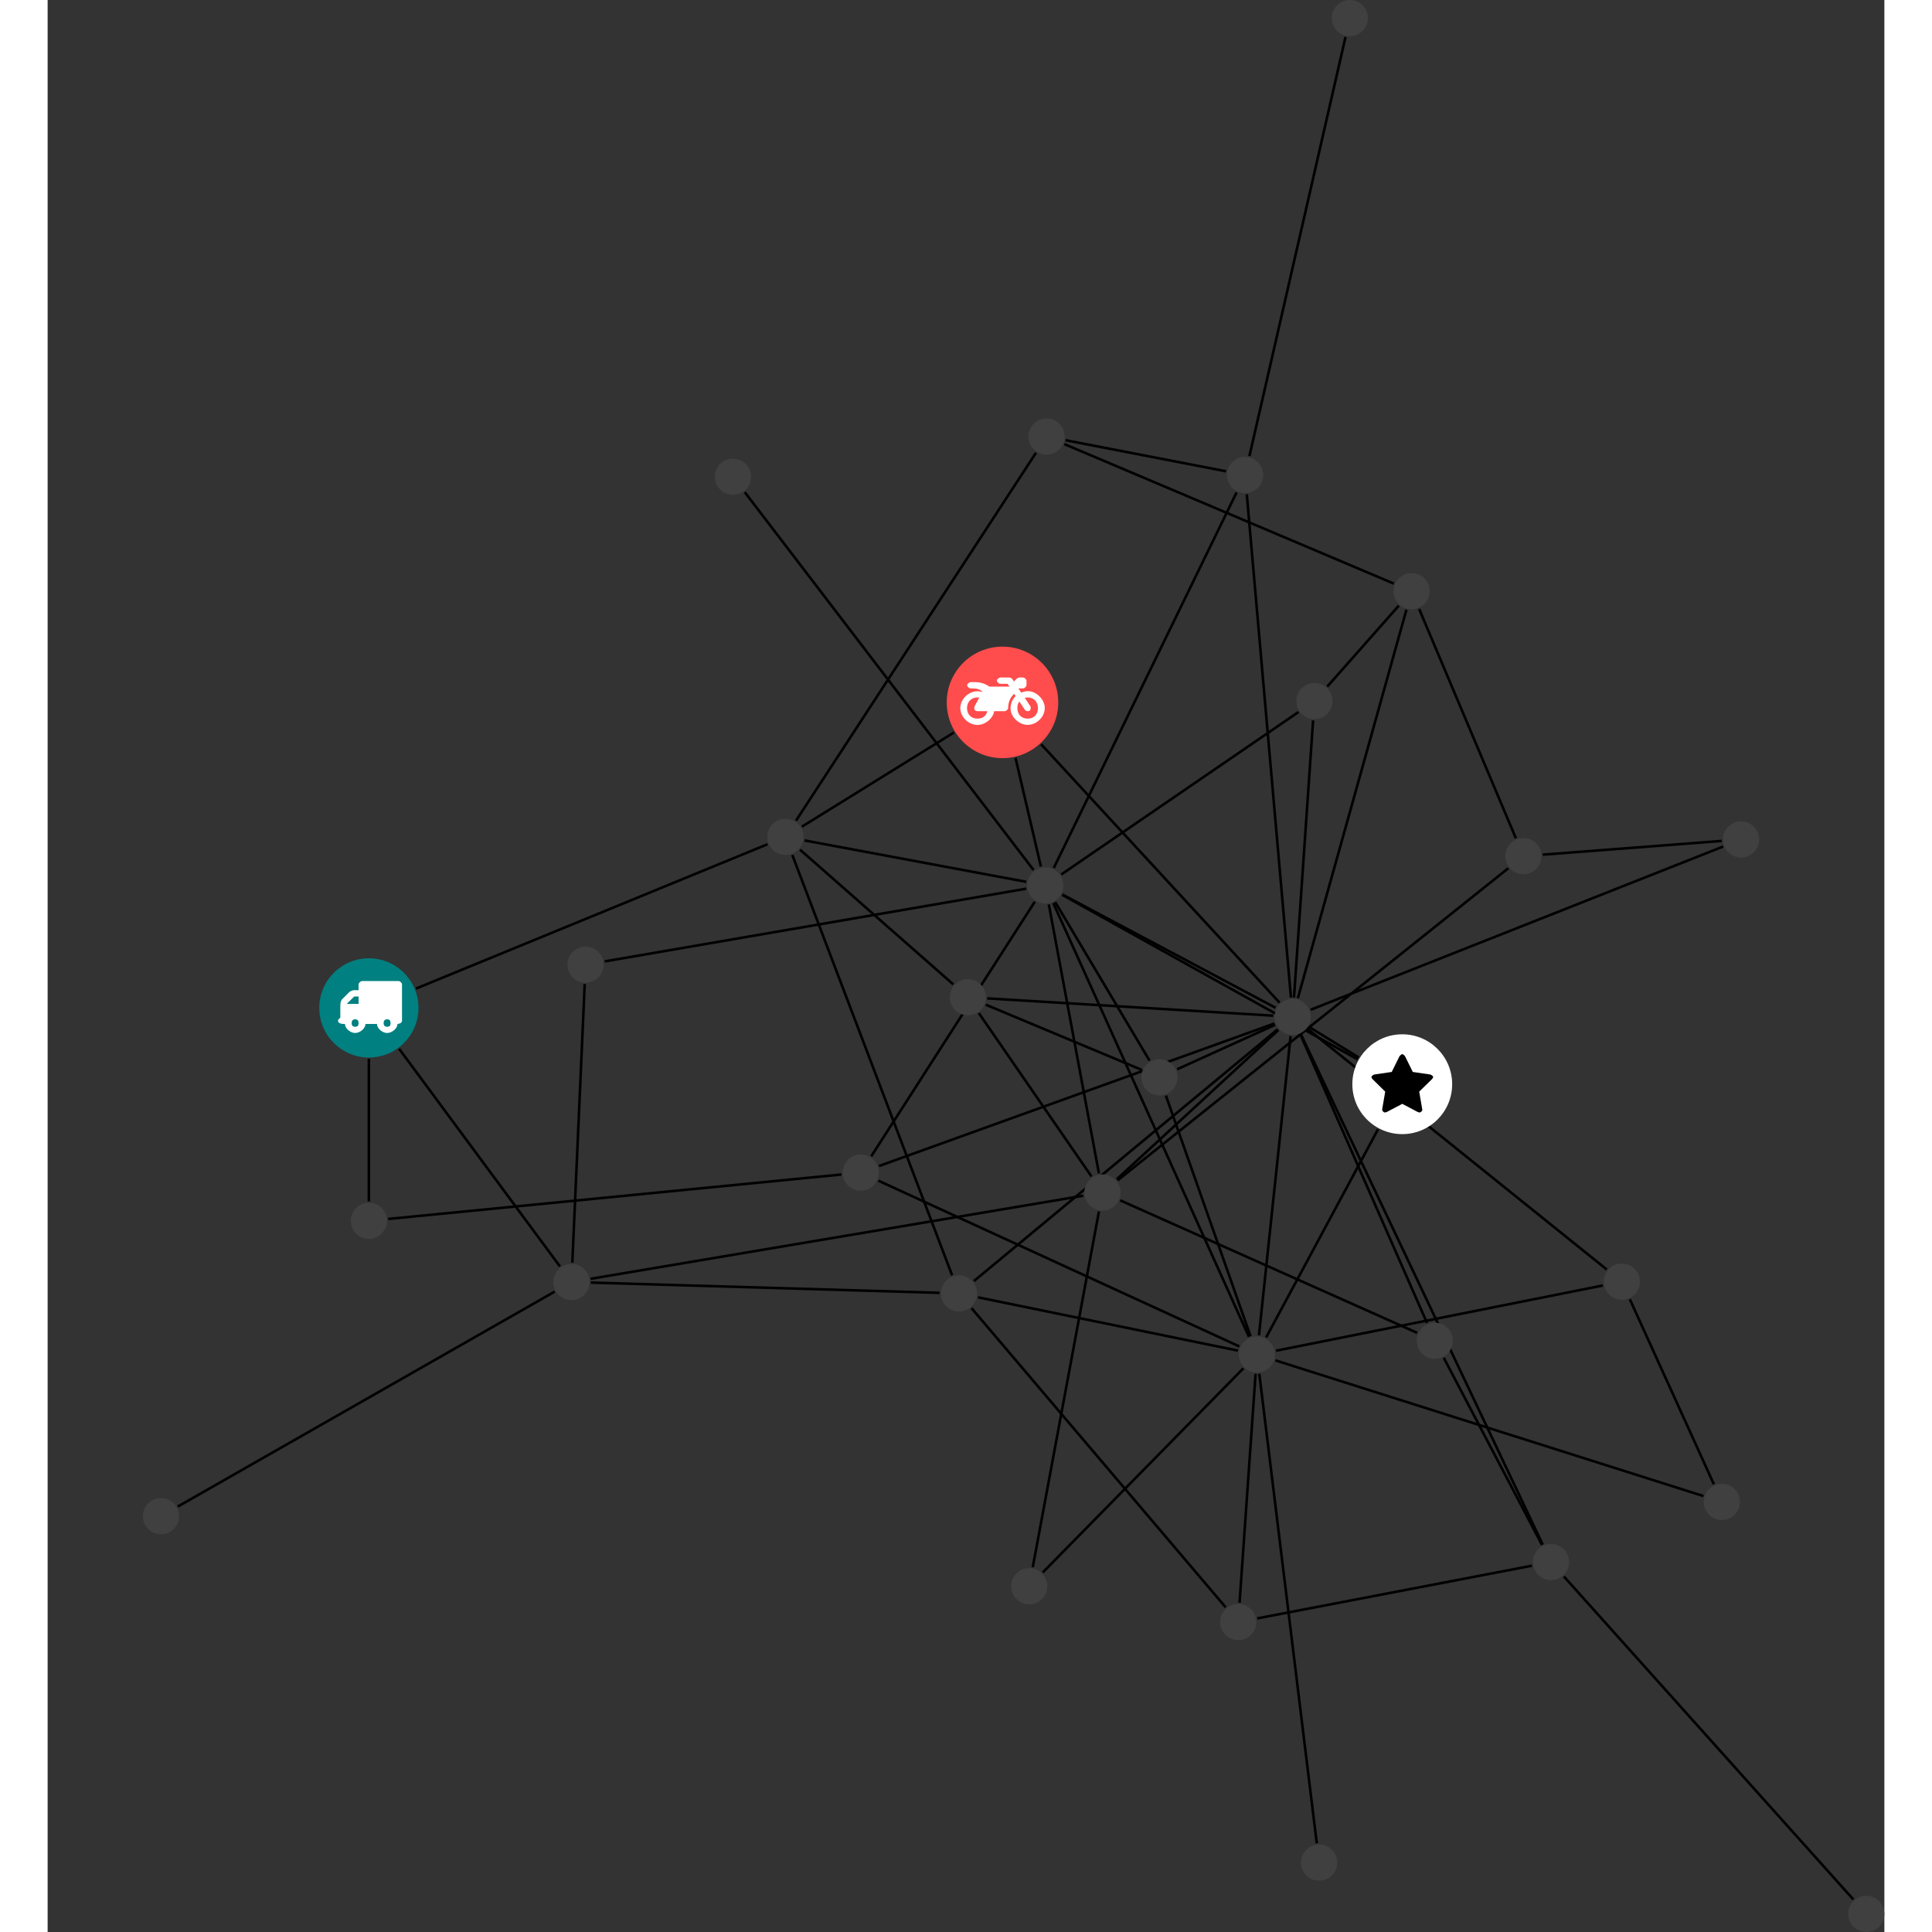 <?xml version="1.0" encoding="UTF-8"?>
<svg xmlns="http://www.w3.org/2000/svg" xmlns:xlink="http://www.w3.org/1999/xlink" width="300.964pt" height="300.964pt" viewBox="-14.840 0.000 286.124 300.964" version="1.1">
<rect x="-14.840" y="0.000" width="286.124" height="300.964" fill="#333333" stroke="none"/>
<defs>
<g>
<symbol overflow="visible" id="glyph0-0">
<path style="stroke:none;" d="M 1.422 -0.75 L 1.422 -7.922 L 3.562 -7.922 L 3.562 -0.891 L 1.422 -0.891 Z M 0.625 0 L 4.531 0 L 4.531 -8.812 L 0.438 -8.812 L 0.438 0 Z M 0.625 0 "/>
</symbol>
<symbol overflow="visible" id="glyph0-1">
<path style="stroke:none;" d="M 3.375 -0.844 C 3.375 -0.453 3.234 -0.266 2.844 -0.266 C 2.469 -0.266 2.297 -0.453 2.297 -0.844 C 2.297 -1.219 2.469 -1.422 2.844 -1.422 C 3.234 -1.422 3.375 -1.219 3.375 -0.844 Z M 1.594 -3.688 L 1.594 -3.859 C 1.594 -3.875 1.578 -3.875 1.594 -3.891 L 2.688 -4.969 C 2.703 -5 2.656 -4.984 2.688 -4.984 L 3.375 -4.984 L 3.375 -3.828 L 1.594 -3.828 Z M 8.359 -0.844 C 8.359 -0.453 8.219 -0.266 7.828 -0.266 C 7.453 -0.266 7.281 -0.453 7.281 -0.844 C 7.281 -1.219 7.453 -1.422 7.828 -1.422 C 8.219 -1.422 8.359 -1.219 8.359 -0.844 Z M 10.141 -6.891 C 10.141 -7.094 9.812 -7.391 9.609 -7.391 L 3.922 -7.391 C 3.719 -7.391 3.375 -7.094 3.375 -6.891 L 3.375 -5.969 L 2.672 -5.969 C 2.469 -5.969 2.078 -5.812 1.938 -5.672 L 0.844 -4.578 C 0.531 -4.266 0.531 -3.734 0.531 -3.328 L 0.531 -1.688 C 0.516 -1.688 0.172 -1.391 0.172 -1.203 C 0.172 -0.781 0.781 -0.703 1.062 -0.703 L 1.25 -0.703 C 1.25 -0.047 2.062 0.703 2.844 0.703 C 3.641 0.703 4.453 -0.047 4.453 -0.703 L 6.234 -0.703 C 6.234 -0.047 7.047 0.703 7.828 0.703 C 8.625 0.703 9.438 -0.047 9.438 -0.703 C 9.547 -0.703 10.141 -0.781 10.141 -1.203 Z M 10.141 -6.891 "/>
</symbol>
<symbol overflow="visible" id="glyph0-2">
<path style="stroke:none;" d="M 12.969 -2.906 C 12.844 -3.984 11.859 -5.016 10.781 -5.219 C 10.234 -5.328 9.703 -5.219 9.328 -5.031 L 8.875 -5.688 L 9.609 -5.688 C 9.812 -5.688 10.141 -5.984 10.141 -6.188 L 10.141 -6.891 C 10.141 -7.094 9.812 -7.391 9.609 -7.391 L 9.047 -7.391 C 8.969 -7.391 8.734 -7.312 8.656 -7.25 L 8.188 -6.766 L 7.891 -7.203 C 7.828 -7.281 7.594 -7.391 7.484 -7.391 L 6.078 -7.391 C 5.906 -7.391 5.547 -7.125 5.516 -6.953 C 5.484 -6.734 5.828 -6.406 6.047 -6.406 L 7.188 -6.406 L 7.484 -5.969 L 4.344 -5.969 C 4.141 -6.125 3.375 -6.672 2.141 -6.672 L 1.422 -6.672 C 1.219 -6.672 0.891 -6.375 0.891 -6.188 C 0.891 -5.984 1.219 -5.688 1.422 -5.688 L 1.781 -5.688 C 2.484 -5.688 2.906 -5.516 3.281 -5.188 L 3.25 -5.141 C 3.078 -5.188 2.797 -5.25 2.5 -5.25 C 1.109 -5.25 -0.172 -4 -0.172 -2.625 C -0.172 -1.25 1.109 0 2.5 0 C 3.75 0 4.953 -1.062 5.109 -2.141 L 6.766 -2.141 C 6.969 -2.141 7.281 -2.438 7.281 -2.625 C 7.281 -3.609 7.688 -4.391 8.219 -4.844 L 8.453 -4.5 C 7.969 -4.062 7.578 -3.203 7.672 -2.359 C 7.781 -1.172 8.969 -0.094 10.141 -0.016 C 11.703 0.094 13.156 -1.344 12.969 -2.906 Z M 2.5 -0.984 C 1.516 -0.984 0.875 -1.641 0.875 -2.625 C 0.875 -3.594 1.516 -4.281 2.5 -4.281 C 2.672 -4.281 2.844 -4.234 2.781 -4.25 L 2.047 -2.891 C 2 -2.781 2 -2.469 2.047 -2.359 C 2.125 -2.25 2.375 -2.141 2.5 -2.141 L 4.031 -2.141 C 3.891 -1.453 3.344 -0.984 2.5 -0.984 Z M 10.328 -0.984 C 9.344 -0.984 8.719 -1.641 8.719 -2.625 C 8.719 -3.109 8.859 -3.469 9.031 -3.641 L 9.906 -2.328 C 9.969 -2.219 10.203 -2.141 10.328 -2.141 C 10.391 -2.141 10.594 -2.188 10.641 -2.234 C 10.812 -2.344 10.844 -2.75 10.734 -2.922 L 9.875 -4.219 C 9.859 -4.219 10.094 -4.281 10.328 -4.281 C 11.297 -4.281 11.922 -3.594 11.922 -2.625 C 11.922 -1.641 11.297 -0.984 10.328 -0.984 Z M 10.328 -0.984 "/>
</symbol>
<symbol overflow="visible" id="glyph0-3">
<path style="stroke:none;" d="M 9.438 -5.078 C 9.438 -5.25 9.078 -5.453 8.938 -5.469 L 6.266 -5.859 L 5.078 -8.266 C 5.031 -8.375 4.75 -8.641 4.625 -8.641 C 4.5 -8.641 4.234 -8.375 4.172 -8.266 L 2.984 -5.859 L 0.312 -5.469 C 0.172 -5.453 -0.172 -5.25 -0.172 -5.078 C -0.172 -4.969 -0.062 -4.781 0.016 -4.719 L 1.969 -2.797 L 1.5 -0.062 C 1.5 -0.016 1.5 0.016 1.5 0.047 C 1.5 0.203 1.75 0.453 1.906 0.453 C 1.984 0.453 2.188 0.406 2.25 0.359 L 4.625 -0.891 L 7 0.359 C 7.062 0.406 7.266 0.453 7.344 0.453 C 7.5 0.453 7.75 0.203 7.75 0.047 C 7.75 0.016 7.75 -0.016 7.734 -0.062 L 7.266 -2.797 L 9.234 -4.719 C 9.297 -4.781 9.438 -4.969 9.438 -5.078 Z M 9.438 -5.078 "/>
</symbol>
</g>
<clipPath id="clip1">
  <path d="M 215 239 L 271.281 239 L 271.281 300.965 L 215 300.965 Z M 215 239 "/>
</clipPath>
<clipPath id="clip2">
  <path d="M 265 295 L 271.281 295 L 271.281 300.965 L 265 300.965 Z M 265 295 "/>
</clipPath>
</defs>
<g id="surface1">
<path style="fill:none;stroke-width:0.399;stroke-linecap:butt;stroke-linejoin:miter;stroke:rgb(0%,0%,0%);stroke-opacity:1;stroke-miterlimit:10;" d="M -0.001 -7.926 L -0.001 -30.149 " transform="matrix(1,0,0,-1,35.204,157.011)"/>
<path style="fill:none;stroke-width:0.399;stroke-linecap:butt;stroke-linejoin:miter;stroke:rgb(0%,0%,0%);stroke-opacity:1;stroke-miterlimit:10;" d="M 4.714 -6.376 L 29.765 -40.274 " transform="matrix(1,0,0,-1,35.204,157.011)"/>
<path style="fill:none;stroke-width:0.399;stroke-linecap:butt;stroke-linejoin:miter;stroke:rgb(0%,0%,0%);stroke-opacity:1;stroke-miterlimit:10;" d="M 7.335 3.011 L 62.101 25.499 " transform="matrix(1,0,0,-1,35.204,157.011)"/>
<path style="fill:none;stroke-width:0.399;stroke-linecap:butt;stroke-linejoin:miter;stroke:rgb(0%,0%,0%);stroke-opacity:1;stroke-miterlimit:10;" d="M 108.526 88.433 L 133.53 83.593 " transform="matrix(1,0,0,-1,35.204,157.011)"/>
<path style="fill:none;stroke-width:0.399;stroke-linecap:butt;stroke-linejoin:miter;stroke:rgb(0%,0%,0%);stroke-opacity:1;stroke-miterlimit:10;" d="M 108.343 87.827 L 159.655 66.101 " transform="matrix(1,0,0,-1,35.204,157.011)"/>
<path style="fill:none;stroke-width:0.399;stroke-linecap:butt;stroke-linejoin:miter;stroke:rgb(0%,0%,0%);stroke-opacity:1;stroke-miterlimit:10;" d="M 103.917 86.476 L 66.538 29.171 " transform="matrix(1,0,0,-1,35.204,157.011)"/>
<path style="fill:none;stroke-width:0.399;stroke-linecap:butt;stroke-linejoin:miter;stroke:rgb(0%,0%,0%);stroke-opacity:1;stroke-miterlimit:10;" d="M -29.767 -77.68 L 28.937 -44.196 " transform="matrix(1,0,0,-1,35.204,157.011)"/>
<path style="fill:none;stroke-width:0.399;stroke-linecap:butt;stroke-linejoin:miter;stroke:rgb(0%,0%,0%);stroke-opacity:1;stroke-miterlimit:10;" d="M 91.148 42.913 L 67.456 28.234 " transform="matrix(1,0,0,-1,35.204,157.011)"/>
<path style="fill:none;stroke-width:0.399;stroke-linecap:butt;stroke-linejoin:miter;stroke:rgb(0%,0%,0%);stroke-opacity:1;stroke-miterlimit:10;" d="M 100.73 38.941 L 104.683 22.023 " transform="matrix(1,0,0,-1,35.204,157.011)"/>
<path style="fill:none;stroke-width:0.399;stroke-linecap:butt;stroke-linejoin:miter;stroke:rgb(0%,0%,0%);stroke-opacity:1;stroke-miterlimit:10;" d="M 104.73 41.062 L 141.858 0.824 " transform="matrix(1,0,0,-1,35.204,157.011)"/>
<path style="fill:none;stroke-width:0.399;stroke-linecap:butt;stroke-linejoin:miter;stroke:rgb(0%,0%,0%);stroke-opacity:1;stroke-miterlimit:10;" d="M 181.183 -86.891 L 138.386 -95.102 " transform="matrix(1,0,0,-1,35.204,157.011)"/>
<g clip-path="url(#clip1)" clip-rule="nonzero">
<path style="fill:none;stroke-width:0.399;stroke-linecap:butt;stroke-linejoin:miter;stroke:rgb(0%,0%,0%);stroke-opacity:1;stroke-miterlimit:10;" d="M 186.159 -88.571 L 231.249 -138.887 " transform="matrix(1,0,0,-1,35.204,157.011)"/>
</g>
<path style="fill:none;stroke-width:0.399;stroke-linecap:butt;stroke-linejoin:miter;stroke:rgb(0%,0%,0%);stroke-opacity:1;stroke-miterlimit:10;" d="M 182.745 -83.649 L 167.448 -54.516 " transform="matrix(1,0,0,-1,35.204,157.011)"/>
<path style="fill:none;stroke-width:0.399;stroke-linecap:butt;stroke-linejoin:miter;stroke:rgb(0%,0%,0%);stroke-opacity:1;stroke-miterlimit:10;" d="M 182.855 -83.594 L 145.194 -4.122 " transform="matrix(1,0,0,-1,35.204,157.011)"/>
<path style="fill:none;stroke-width:0.399;stroke-linecap:butt;stroke-linejoin:miter;stroke:rgb(0%,0%,0%);stroke-opacity:1;stroke-miterlimit:10;" d="M 147.663 -130.141 L 138.706 -56.989 " transform="matrix(1,0,0,-1,35.204,157.011)"/>
<path style="fill:none;stroke-width:0.399;stroke-linecap:butt;stroke-linejoin:miter;stroke:rgb(0%,0%,0%);stroke-opacity:1;stroke-miterlimit:10;" d="M 133.468 -93.372 L 93.882 -46.774 " transform="matrix(1,0,0,-1,35.204,157.011)"/>
<path style="fill:none;stroke-width:0.399;stroke-linecap:butt;stroke-linejoin:miter;stroke:rgb(0%,0%,0%);stroke-opacity:1;stroke-miterlimit:10;" d="M 135.632 -92.661 L 138.128 -57.005 " transform="matrix(1,0,0,-1,35.204,157.011)"/>
<path style="fill:none;stroke-width:0.399;stroke-linecap:butt;stroke-linejoin:miter;stroke:rgb(0%,0%,0%);stroke-opacity:1;stroke-miterlimit:10;" d="M 154.011 -8.005 L 108.007 17.616 " transform="matrix(1,0,0,-1,35.204,157.011)"/>
<path style="fill:none;stroke-width:0.399;stroke-linecap:butt;stroke-linejoin:miter;stroke:rgb(0%,0%,0%);stroke-opacity:1;stroke-miterlimit:10;" d="M 157.202 -18.911 L 139.769 -51.337 " transform="matrix(1,0,0,-1,35.204,157.011)"/>
<path style="fill:none;stroke-width:0.399;stroke-linecap:butt;stroke-linejoin:miter;stroke:rgb(0%,0%,0%);stroke-opacity:1;stroke-miterlimit:10;" d="M 154.183 -7.708 L 146.476 -2.973 " transform="matrix(1,0,0,-1,35.204,157.011)"/>
<path style="fill:none;stroke-width:0.399;stroke-linecap:butt;stroke-linejoin:miter;stroke:rgb(0%,0%,0%);stroke-opacity:1;stroke-miterlimit:10;" d="M 120.37 -9.645 L 96.093 0.503 " transform="matrix(1,0,0,-1,35.204,157.011)"/>
<path style="fill:none;stroke-width:0.399;stroke-linecap:butt;stroke-linejoin:miter;stroke:rgb(0%,0%,0%);stroke-opacity:1;stroke-miterlimit:10;" d="M 121.612 -8.216 L 106.913 16.491 " transform="matrix(1,0,0,-1,35.204,157.011)"/>
<path style="fill:none;stroke-width:0.399;stroke-linecap:butt;stroke-linejoin:miter;stroke:rgb(0%,0%,0%);stroke-opacity:1;stroke-miterlimit:10;" d="M 124.155 -13.653 L 137.339 -51.145 " transform="matrix(1,0,0,-1,35.204,157.011)"/>
<path style="fill:none;stroke-width:0.399;stroke-linecap:butt;stroke-linejoin:miter;stroke:rgb(0%,0%,0%);stroke-opacity:1;stroke-miterlimit:10;" d="M 125.905 -9.559 L 141.155 -2.641 " transform="matrix(1,0,0,-1,35.204,157.011)"/>
<path style="fill:none;stroke-width:0.399;stroke-linecap:butt;stroke-linejoin:miter;stroke:rgb(0%,0%,0%);stroke-opacity:1;stroke-miterlimit:10;" d="M 182.862 23.874 L 210.753 26.015 " transform="matrix(1,0,0,-1,35.204,157.011)"/>
<path style="fill:none;stroke-width:0.399;stroke-linecap:butt;stroke-linejoin:miter;stroke:rgb(0%,0%,0%);stroke-opacity:1;stroke-miterlimit:10;" d="M 178.679 26.421 L 163.608 62.144 " transform="matrix(1,0,0,-1,35.204,157.011)"/>
<path style="fill:none;stroke-width:0.399;stroke-linecap:butt;stroke-linejoin:miter;stroke:rgb(0%,0%,0%);stroke-opacity:1;stroke-miterlimit:10;" d="M 177.495 21.757 L 116.636 -26.864 " transform="matrix(1,0,0,-1,35.204,157.011)"/>
<path style="fill:none;stroke-width:0.399;stroke-linecap:butt;stroke-linejoin:miter;stroke:rgb(0%,0%,0%);stroke-opacity:1;stroke-miterlimit:10;" d="M 210.956 25.136 L 146.71 -0.286 " transform="matrix(1,0,0,-1,35.204,157.011)"/>
<path style="fill:none;stroke-width:0.399;stroke-linecap:butt;stroke-linejoin:miter;stroke:rgb(0%,0%,0%);stroke-opacity:1;stroke-miterlimit:10;" d="M 152.14 151.253 L 137.167 85.96 " transform="matrix(1,0,0,-1,35.204,157.011)"/>
<path style="fill:none;stroke-width:0.399;stroke-linecap:butt;stroke-linejoin:miter;stroke:rgb(0%,0%,0%);stroke-opacity:1;stroke-miterlimit:10;" d="M 58.554 80.343 L 103.538 21.484 " transform="matrix(1,0,0,-1,35.204,157.011)"/>
<path style="fill:none;stroke-width:0.399;stroke-linecap:butt;stroke-linejoin:miter;stroke:rgb(0%,0%,0%);stroke-opacity:1;stroke-miterlimit:10;" d="M 103.417 -87.126 L 113.726 -31.716 " transform="matrix(1,0,0,-1,35.204,157.011)"/>
<path style="fill:none;stroke-width:0.399;stroke-linecap:butt;stroke-linejoin:miter;stroke:rgb(0%,0%,0%);stroke-opacity:1;stroke-miterlimit:10;" d="M 104.98 -87.938 L 136.226 -56.145 " transform="matrix(1,0,0,-1,35.204,157.011)"/>
<path style="fill:none;stroke-width:0.399;stroke-linecap:butt;stroke-linejoin:miter;stroke:rgb(0%,0%,0%);stroke-opacity:1;stroke-miterlimit:10;" d="M 33.62 3.718 L 31.691 -39.688 " transform="matrix(1,0,0,-1,35.204,157.011)"/>
<path style="fill:none;stroke-width:0.399;stroke-linecap:butt;stroke-linejoin:miter;stroke:rgb(0%,0%,0%);stroke-opacity:1;stroke-miterlimit:10;" d="M 36.73 7.245 L 102.398 18.573 " transform="matrix(1,0,0,-1,35.204,157.011)"/>
<path style="fill:none;stroke-width:0.399;stroke-linecap:butt;stroke-linejoin:miter;stroke:rgb(0%,0%,0%);stroke-opacity:1;stroke-miterlimit:10;" d="M 73.624 -25.95 L 3.003 -32.876 " transform="matrix(1,0,0,-1,35.204,157.011)"/>
<path style="fill:none;stroke-width:0.399;stroke-linecap:butt;stroke-linejoin:miter;stroke:rgb(0%,0%,0%);stroke-opacity:1;stroke-miterlimit:10;" d="M 78.257 -23.114 L 103.737 16.546 " transform="matrix(1,0,0,-1,35.204,157.011)"/>
<path style="fill:none;stroke-width:0.399;stroke-linecap:butt;stroke-linejoin:miter;stroke:rgb(0%,0%,0%);stroke-opacity:1;stroke-miterlimit:10;" d="M 79.37 -26.915 L 135.597 -52.735 " transform="matrix(1,0,0,-1,35.204,157.011)"/>
<path style="fill:none;stroke-width:0.399;stroke-linecap:butt;stroke-linejoin:miter;stroke:rgb(0%,0%,0%);stroke-opacity:1;stroke-miterlimit:10;" d="M 79.464 -24.63 L 141.066 -2.419 " transform="matrix(1,0,0,-1,35.204,157.011)"/>
<path style="fill:none;stroke-width:0.399;stroke-linecap:butt;stroke-linejoin:miter;stroke:rgb(0%,0%,0%);stroke-opacity:1;stroke-miterlimit:10;" d="M 135.171 80.304 L 106.691 21.8 " transform="matrix(1,0,0,-1,35.204,157.011)"/>
<path style="fill:none;stroke-width:0.399;stroke-linecap:butt;stroke-linejoin:miter;stroke:rgb(0%,0%,0%);stroke-opacity:1;stroke-miterlimit:10;" d="M 136.757 80.011 L 143.64 1.613 " transform="matrix(1,0,0,-1,35.204,157.011)"/>
<path style="fill:none;stroke-width:0.399;stroke-linecap:butt;stroke-linejoin:miter;stroke:rgb(0%,0%,0%);stroke-opacity:1;stroke-miterlimit:10;" d="M 149.296 50.058 L 160.437 62.663 " transform="matrix(1,0,0,-1,35.204,157.011)"/>
<path style="fill:none;stroke-width:0.399;stroke-linecap:butt;stroke-linejoin:miter;stroke:rgb(0%,0%,0%);stroke-opacity:1;stroke-miterlimit:10;" d="M 144.808 46.093 L 107.859 20.788 " transform="matrix(1,0,0,-1,35.204,157.011)"/>
<path style="fill:none;stroke-width:0.399;stroke-linecap:butt;stroke-linejoin:miter;stroke:rgb(0%,0%,0%);stroke-opacity:1;stroke-miterlimit:10;" d="M 147.089 44.788 L 144.112 1.616 " transform="matrix(1,0,0,-1,35.204,157.011)"/>
<path style="fill:none;stroke-width:0.399;stroke-linecap:butt;stroke-linejoin:miter;stroke:rgb(0%,0%,0%);stroke-opacity:1;stroke-miterlimit:10;" d="M 88.913 -44.387 L 34.573 -42.79 " transform="matrix(1,0,0,-1,35.204,157.011)"/>
<path style="fill:none;stroke-width:0.399;stroke-linecap:butt;stroke-linejoin:miter;stroke:rgb(0%,0%,0%);stroke-opacity:1;stroke-miterlimit:10;" d="M 90.855 -41.657 L 65.964 23.823 " transform="matrix(1,0,0,-1,35.204,157.011)"/>
<path style="fill:none;stroke-width:0.399;stroke-linecap:butt;stroke-linejoin:miter;stroke:rgb(0%,0%,0%);stroke-opacity:1;stroke-miterlimit:10;" d="M 94.886 -45.083 L 135.382 -53.387 " transform="matrix(1,0,0,-1,35.204,157.011)"/>
<path style="fill:none;stroke-width:0.399;stroke-linecap:butt;stroke-linejoin:miter;stroke:rgb(0%,0%,0%);stroke-opacity:1;stroke-miterlimit:10;" d="M 94.253 -42.551 L 141.581 -3.321 " transform="matrix(1,0,0,-1,35.204,157.011)"/>
<path style="fill:none;stroke-width:0.399;stroke-linecap:butt;stroke-linejoin:miter;stroke:rgb(0%,0%,0%);stroke-opacity:1;stroke-miterlimit:10;" d="M 161.624 62.019 L 144.714 1.511 " transform="matrix(1,0,0,-1,35.204,157.011)"/>
<path style="fill:none;stroke-width:0.399;stroke-linecap:butt;stroke-linejoin:miter;stroke:rgb(0%,0%,0%);stroke-opacity:1;stroke-miterlimit:10;" d="M 209.523 -74.208 L 196.433 -45.391 " transform="matrix(1,0,0,-1,35.204,157.011)"/>
<path style="fill:none;stroke-width:0.399;stroke-linecap:butt;stroke-linejoin:miter;stroke:rgb(0%,0%,0%);stroke-opacity:1;stroke-miterlimit:10;" d="M 207.894 -76.044 L 141.214 -54.907 " transform="matrix(1,0,0,-1,35.204,157.011)"/>
<path style="fill:none;stroke-width:0.399;stroke-linecap:butt;stroke-linejoin:miter;stroke:rgb(0%,0%,0%);stroke-opacity:1;stroke-miterlimit:10;" d="M 34.534 -42.2 L 111.3 -29.251 " transform="matrix(1,0,0,-1,35.204,157.011)"/>
<path style="fill:none;stroke-width:0.399;stroke-linecap:butt;stroke-linejoin:miter;stroke:rgb(0%,0%,0%);stroke-opacity:1;stroke-miterlimit:10;" d="M 67.159 24.652 L 91.042 3.659 " transform="matrix(1,0,0,-1,35.204,157.011)"/>
<path style="fill:none;stroke-width:0.399;stroke-linecap:butt;stroke-linejoin:miter;stroke:rgb(0%,0%,0%);stroke-opacity:1;stroke-miterlimit:10;" d="M 67.859 26.089 L 102.405 19.64 " transform="matrix(1,0,0,-1,35.204,157.011)"/>
<path style="fill:none;stroke-width:0.399;stroke-linecap:butt;stroke-linejoin:miter;stroke:rgb(0%,0%,0%);stroke-opacity:1;stroke-miterlimit:10;" d="M 95.023 -0.817 L 112.566 -26.262 " transform="matrix(1,0,0,-1,35.204,157.011)"/>
<path style="fill:none;stroke-width:0.399;stroke-linecap:butt;stroke-linejoin:miter;stroke:rgb(0%,0%,0%);stroke-opacity:1;stroke-miterlimit:10;" d="M 96.319 1.484 L 140.89 -1.212 " transform="matrix(1,0,0,-1,35.204,157.011)"/>
<path style="fill:none;stroke-width:0.399;stroke-linecap:butt;stroke-linejoin:miter;stroke:rgb(0%,0%,0%);stroke-opacity:1;stroke-miterlimit:10;" d="M 192.226 -43.235 L 141.3 -53.403 " transform="matrix(1,0,0,-1,35.204,157.011)"/>
<path style="fill:none;stroke-width:0.399;stroke-linecap:butt;stroke-linejoin:miter;stroke:rgb(0%,0%,0%);stroke-opacity:1;stroke-miterlimit:10;" d="M 192.835 -40.751 L 146.253 -3.286 " transform="matrix(1,0,0,-1,35.204,157.011)"/>
<path style="fill:none;stroke-width:0.399;stroke-linecap:butt;stroke-linejoin:miter;stroke:rgb(0%,0%,0%);stroke-opacity:1;stroke-miterlimit:10;" d="M 163.288 -50.614 L 117.034 -29.977 " transform="matrix(1,0,0,-1,35.204,157.011)"/>
<path style="fill:none;stroke-width:0.399;stroke-linecap:butt;stroke-linejoin:miter;stroke:rgb(0%,0%,0%);stroke-opacity:1;stroke-miterlimit:10;" d="M 164.835 -49.083 L 145.116 -4.157 " transform="matrix(1,0,0,-1,35.204,157.011)"/>
<path style="fill:none;stroke-width:0.399;stroke-linecap:butt;stroke-linejoin:miter;stroke:rgb(0%,0%,0%);stroke-opacity:1;stroke-miterlimit:10;" d="M 113.726 -25.782 L 105.921 16.116 " transform="matrix(1,0,0,-1,35.204,157.011)"/>
<path style="fill:none;stroke-width:0.399;stroke-linecap:butt;stroke-linejoin:miter;stroke:rgb(0%,0%,0%);stroke-opacity:1;stroke-miterlimit:10;" d="M 116.495 -26.7 L 141.687 -3.442 " transform="matrix(1,0,0,-1,35.204,157.011)"/>
<path style="fill:none;stroke-width:0.399;stroke-linecap:butt;stroke-linejoin:miter;stroke:rgb(0%,0%,0%);stroke-opacity:1;stroke-miterlimit:10;" d="M 106.612 16.335 L 137.097 -51.243 " transform="matrix(1,0,0,-1,35.204,157.011)"/>
<path style="fill:none;stroke-width:0.399;stroke-linecap:butt;stroke-linejoin:miter;stroke:rgb(0%,0%,0%);stroke-opacity:1;stroke-miterlimit:10;" d="M 108.034 17.667 L 141.237 0.023 " transform="matrix(1,0,0,-1,35.204,157.011)"/>
<path style="fill:none;stroke-width:0.399;stroke-linecap:butt;stroke-linejoin:miter;stroke:rgb(0%,0%,0%);stroke-opacity:1;stroke-miterlimit:10;" d="M 138.655 -50.993 L 143.585 -4.395 " transform="matrix(1,0,0,-1,35.204,157.011)"/>
<path style=" stroke:none;fill-rule:nonzero;fill:rgb(0%,50%,50%);fill-opacity:1;" d="M 42.934 157.012 C 42.934 152.742 39.473 149.281 35.203 149.281 C 30.934 149.281 27.477 152.742 27.477 157.012 C 27.477 161.281 30.934 164.738 35.203 164.738 C 39.473 164.738 42.934 161.281 42.934 157.012 Z M 42.934 157.012 "/>
<g style="fill:rgb(100%,100%,100%);fill-opacity:1;">
  <use xlink:href="#glyph0-1" x="30.223" y="160.214"/>
</g>
<path style=" stroke:none;fill-rule:nonzero;fill:rgb(25%,25%,25%);fill-opacity:1;" d="M 143.586 68.008 C 143.586 66.449 142.324 65.188 140.766 65.188 C 139.211 65.188 137.949 66.449 137.949 68.008 C 137.949 69.562 139.211 70.824 140.766 70.824 C 142.324 70.824 143.586 69.562 143.586 68.008 Z M 143.586 68.008 "/>
<path style=" stroke:none;fill-rule:nonzero;fill:rgb(25%,25%,25%);fill-opacity:1;" d="M 5.637 236.188 C 5.637 234.633 4.375 233.371 2.816 233.371 C 1.262 233.371 0 234.633 0 236.188 C 0 237.746 1.262 239.008 2.816 239.008 C 4.375 239.008 5.637 237.746 5.637 236.188 Z M 5.637 236.188 "/>
<path style=" stroke:none;fill-rule:nonzero;fill:rgb(100%,29.999%,29.999%);fill-opacity:1;" d="M 142.594 109.418 C 142.594 104.621 138.703 100.73 133.906 100.73 C 129.109 100.73 125.219 104.621 125.219 109.418 C 125.219 114.215 129.109 118.105 133.906 118.105 C 138.703 118.105 142.594 114.215 142.594 109.418 Z M 142.594 109.418 "/>
<g style="fill:rgb(100%,100%,100%);fill-opacity:1;">
  <use xlink:href="#glyph0-2" x="127.506" y="112.93"/>
</g>
<path style=" stroke:none;fill-rule:nonzero;fill:rgb(25%,25%,25%);fill-opacity:1;" d="M 222.168 243.332 C 222.168 241.777 220.906 240.516 219.348 240.516 C 217.793 240.516 216.531 241.777 216.531 243.332 C 216.531 244.891 217.793 246.152 219.348 246.152 C 220.906 246.152 222.168 244.891 222.168 243.332 Z M 222.168 243.332 "/>
<path style=" stroke:none;fill-rule:nonzero;fill:rgb(25%,25%,25%);fill-opacity:1;" d="M 186.051 290.148 C 186.051 288.59 184.789 287.328 183.234 287.328 C 181.676 287.328 180.414 288.59 180.414 290.148 C 180.414 291.703 181.676 292.965 183.234 292.965 C 184.789 292.965 186.051 291.703 186.051 290.148 Z M 186.051 290.148 "/>
<path style=" stroke:none;fill-rule:nonzero;fill:rgb(25%,25%,25%);fill-opacity:1;" d="M 173.441 252.68 C 173.441 251.125 172.18 249.863 170.621 249.863 C 169.066 249.863 167.805 251.125 167.805 252.68 C 167.805 254.238 169.066 255.5 170.621 255.5 C 172.18 255.5 173.441 254.238 173.441 252.68 Z M 173.441 252.68 "/>
<path style=" stroke:none;fill-rule:nonzero;fill:rgb(100%,100%,100%);fill-opacity:1;" d="M 203.957 168.895 C 203.957 164.602 200.473 161.121 196.18 161.121 C 191.887 161.121 188.406 164.602 188.406 168.895 C 188.406 173.191 191.887 176.672 196.18 176.672 C 200.473 176.672 203.957 173.191 203.957 168.895 Z M 203.957 168.895 "/>
<g style="fill:rgb(0%,0%,0%);fill-opacity:1;">
  <use xlink:href="#glyph0-3" x="191.557" y="172.847"/>
</g>
<path style=" stroke:none;fill-rule:nonzero;fill:rgb(25%,25%,25%);fill-opacity:1;" d="M 161.176 167.82 C 161.176 166.262 159.914 165 158.359 165 C 156.801 165 155.539 166.262 155.539 167.82 C 155.539 169.375 156.801 170.637 158.359 170.637 C 159.914 170.637 161.176 169.375 161.176 167.82 Z M 161.176 167.82 "/>
<g clip-path="url(#clip2)" clip-rule="nonzero">
<path style=" stroke:none;fill-rule:nonzero;fill:rgb(25%,25%,25%);fill-opacity:1;" d="M 271.281 298.145 C 271.281 296.59 270.02 295.328 268.465 295.328 C 266.91 295.328 265.648 296.59 265.648 298.145 C 265.648 299.703 266.91 300.965 268.465 300.965 C 270.02 300.965 271.281 299.703 271.281 298.145 Z M 271.281 298.145 "/>
</g>
<path style=" stroke:none;fill-rule:nonzero;fill:rgb(25%,25%,25%);fill-opacity:1;" d="M 217.875 133.371 C 217.875 131.812 216.613 130.551 215.055 130.551 C 213.5 130.551 212.238 131.812 212.238 133.371 C 212.238 134.926 213.5 136.188 215.055 136.188 C 216.613 136.188 217.875 134.926 217.875 133.371 Z M 217.875 133.371 "/>
<path style=" stroke:none;fill-rule:nonzero;fill:rgb(25%,25%,25%);fill-opacity:1;" d="M 251.781 130.766 C 251.781 129.211 250.52 127.949 248.965 127.949 C 247.406 127.949 246.145 129.211 246.145 130.766 C 246.145 132.324 247.406 133.586 248.965 133.586 C 250.52 133.586 251.781 132.324 251.781 130.766 Z M 251.781 130.766 "/>
<path style=" stroke:none;fill-rule:nonzero;fill:rgb(25%,25%,25%);fill-opacity:1;" d="M 190.836 2.816 C 190.836 1.262 189.574 0 188.02 0 C 186.461 0 185.199 1.262 185.199 2.816 C 185.199 4.375 186.461 5.637 188.02 5.637 C 189.574 5.637 190.836 4.375 190.836 2.816 Z M 190.836 2.816 "/>
<path style=" stroke:none;fill-rule:nonzero;fill:rgb(25%,25%,25%);fill-opacity:1;" d="M 94.746 74.27 C 94.746 72.715 93.484 71.453 91.926 71.453 C 90.371 71.453 89.109 72.715 89.109 74.27 C 89.109 75.828 90.371 77.09 91.926 77.09 C 93.484 77.09 94.746 75.828 94.746 74.27 Z M 94.746 74.27 "/>
<path style=" stroke:none;fill-rule:nonzero;fill:rgb(25%,25%,25%);fill-opacity:1;" d="M 140.887 247.102 C 140.887 245.543 139.625 244.281 138.066 244.281 C 136.512 244.281 135.25 245.543 135.25 247.102 C 135.25 248.656 136.512 249.918 138.066 249.918 C 139.625 249.918 140.887 248.656 140.887 247.102 Z M 140.887 247.102 "/>
<path style=" stroke:none;fill-rule:nonzero;fill:rgb(25%,25%,25%);fill-opacity:1;" d="M 71.777 150.277 C 71.777 148.723 70.516 147.461 68.961 147.461 C 67.402 147.461 66.141 148.723 66.141 150.277 C 66.141 151.836 67.402 153.098 68.961 153.098 C 70.516 153.098 71.777 151.836 71.777 150.277 Z M 71.777 150.277 "/>
<path style=" stroke:none;fill-rule:nonzero;fill:rgb(25%,25%,25%);fill-opacity:1;" d="M 114.648 182.664 C 114.648 181.109 113.387 179.848 111.828 179.848 C 110.273 179.848 109.012 181.109 109.012 182.664 C 109.012 184.223 110.273 185.484 111.828 185.484 C 113.387 185.484 114.648 184.223 114.648 182.664 Z M 114.648 182.664 "/>
<path style=" stroke:none;fill-rule:nonzero;fill:rgb(25%,25%,25%);fill-opacity:1;" d="M 38.023 190.18 C 38.023 188.621 36.762 187.359 35.203 187.359 C 33.648 187.359 32.387 188.621 32.387 190.18 C 32.387 191.734 33.648 192.996 35.203 192.996 C 36.762 192.996 38.023 191.734 38.023 190.18 Z M 38.023 190.18 "/>
<path style=" stroke:none;fill-rule:nonzero;fill:rgb(25%,25%,25%);fill-opacity:1;" d="M 174.512 73.996 C 174.512 72.438 173.25 71.176 171.695 71.176 C 170.137 71.176 168.875 72.438 168.875 73.996 C 168.875 75.551 170.137 76.812 171.695 76.812 C 173.25 76.812 174.512 75.551 174.512 73.996 Z M 174.512 73.996 "/>
<path style=" stroke:none;fill-rule:nonzero;fill:rgb(25%,25%,25%);fill-opacity:1;" d="M 185.316 109.215 C 185.316 107.656 184.055 106.395 182.5 106.395 C 180.945 106.395 179.684 107.656 179.684 109.215 C 179.684 110.77 180.945 112.031 182.5 112.031 C 184.055 112.031 185.316 110.77 185.316 109.215 Z M 185.316 109.215 "/>
<path style=" stroke:none;fill-rule:nonzero;fill:rgb(25%,25%,25%);fill-opacity:1;" d="M 129.949 201.488 C 129.949 199.93 128.688 198.668 127.133 198.668 C 125.574 198.668 124.312 199.93 124.312 201.488 C 124.312 203.043 125.574 204.305 127.133 204.305 C 128.688 204.305 129.949 203.043 129.949 201.488 Z M 129.949 201.488 "/>
<path style=" stroke:none;fill-rule:nonzero;fill:rgb(25%,25%,25%);fill-opacity:1;" d="M 200.453 92.09 C 200.453 90.531 199.195 89.27 197.637 89.27 C 196.082 89.27 194.82 90.531 194.82 92.09 C 194.82 93.645 196.082 94.906 197.637 94.906 C 199.195 94.906 200.453 93.645 200.453 92.09 Z M 200.453 92.09 "/>
<path style=" stroke:none;fill-rule:nonzero;fill:rgb(25%,25%,25%);fill-opacity:1;" d="M 248.789 233.965 C 248.789 232.406 247.527 231.145 245.973 231.145 C 244.414 231.145 243.152 232.406 243.152 233.965 C 243.152 235.52 244.414 236.781 245.973 236.781 C 247.527 236.781 248.789 235.52 248.789 233.965 Z M 248.789 233.965 "/>
<path style=" stroke:none;fill-rule:nonzero;fill:rgb(25%,25%,25%);fill-opacity:1;" d="M 69.578 199.715 C 69.578 198.156 68.32 196.895 66.762 196.895 C 65.207 196.895 63.945 198.156 63.945 199.715 C 63.945 201.27 65.207 202.531 66.762 202.531 C 68.32 202.531 69.578 201.27 69.578 199.715 Z M 69.578 199.715 "/>
<path style=" stroke:none;fill-rule:nonzero;fill:rgb(25%,25%,25%);fill-opacity:1;" d="M 102.914 130.367 C 102.914 128.812 101.652 127.551 100.094 127.551 C 98.539 127.551 97.277 128.812 97.277 130.367 C 97.277 131.922 98.539 133.184 100.094 133.184 C 101.652 133.184 102.914 131.922 102.914 130.367 Z M 102.914 130.367 "/>
<path style=" stroke:none;fill-rule:nonzero;fill:rgb(25%,25%,25%);fill-opacity:1;" d="M 131.328 155.348 C 131.328 153.789 130.066 152.527 128.512 152.527 C 126.953 152.527 125.691 153.789 125.691 155.348 C 125.691 156.902 126.953 158.164 128.512 158.164 C 130.066 158.164 131.328 156.902 131.328 155.348 Z M 131.328 155.348 "/>
<path style=" stroke:none;fill-rule:nonzero;fill:rgb(25%,25%,25%);fill-opacity:1;" d="M 233.203 199.652 C 233.203 198.098 231.945 196.836 230.387 196.836 C 228.832 196.836 227.57 198.098 227.57 199.652 C 227.57 201.211 228.832 202.473 230.387 202.473 C 231.945 202.473 233.203 201.211 233.203 199.652 Z M 233.203 199.652 "/>
<path style=" stroke:none;fill-rule:nonzero;fill:rgb(25%,25%,25%);fill-opacity:1;" d="M 204.066 208.855 C 204.066 207.301 202.805 206.039 201.246 206.039 C 199.691 206.039 198.43 207.301 198.43 208.855 C 198.43 210.414 199.691 211.676 201.246 211.676 C 202.805 211.676 204.066 210.414 204.066 208.855 Z M 204.066 208.855 "/>
<path style=" stroke:none;fill-rule:nonzero;fill:rgb(25%,25%,25%);fill-opacity:1;" d="M 152.297 185.758 C 152.297 184.203 151.035 182.941 149.48 182.941 C 147.922 182.941 146.66 184.203 146.66 185.758 C 146.66 187.316 147.922 188.578 149.48 188.578 C 151.035 188.578 152.297 187.316 152.297 185.758 Z M 152.297 185.758 "/>
<path style=" stroke:none;fill-rule:nonzero;fill:rgb(25%,25%,25%);fill-opacity:1;" d="M 143.391 137.926 C 143.391 136.371 142.129 135.109 140.574 135.109 C 139.016 135.109 137.754 136.371 137.754 137.926 C 137.754 139.484 139.016 140.746 140.574 140.746 C 142.129 140.746 143.391 139.484 143.391 137.926 Z M 143.391 137.926 "/>
<path style=" stroke:none;fill-rule:nonzero;fill:rgb(25%,25%,25%);fill-opacity:1;" d="M 176.359 211.004 C 176.359 209.449 175.098 208.188 173.539 208.188 C 171.984 208.188 170.723 209.449 170.723 211.004 C 170.723 212.559 171.984 213.82 173.539 213.82 C 175.098 213.82 176.359 212.559 176.359 211.004 Z M 176.359 211.004 "/>
<path style=" stroke:none;fill-rule:nonzero;fill:rgb(25%,25%,25%);fill-opacity:1;" d="M 181.926 158.406 C 181.926 156.852 180.664 155.59 179.105 155.59 C 177.551 155.59 176.289 156.852 176.289 158.406 C 176.289 159.961 177.551 161.223 179.105 161.223 C 180.664 161.223 181.926 159.961 181.926 158.406 Z M 181.926 158.406 "/>
</g>
</svg>
